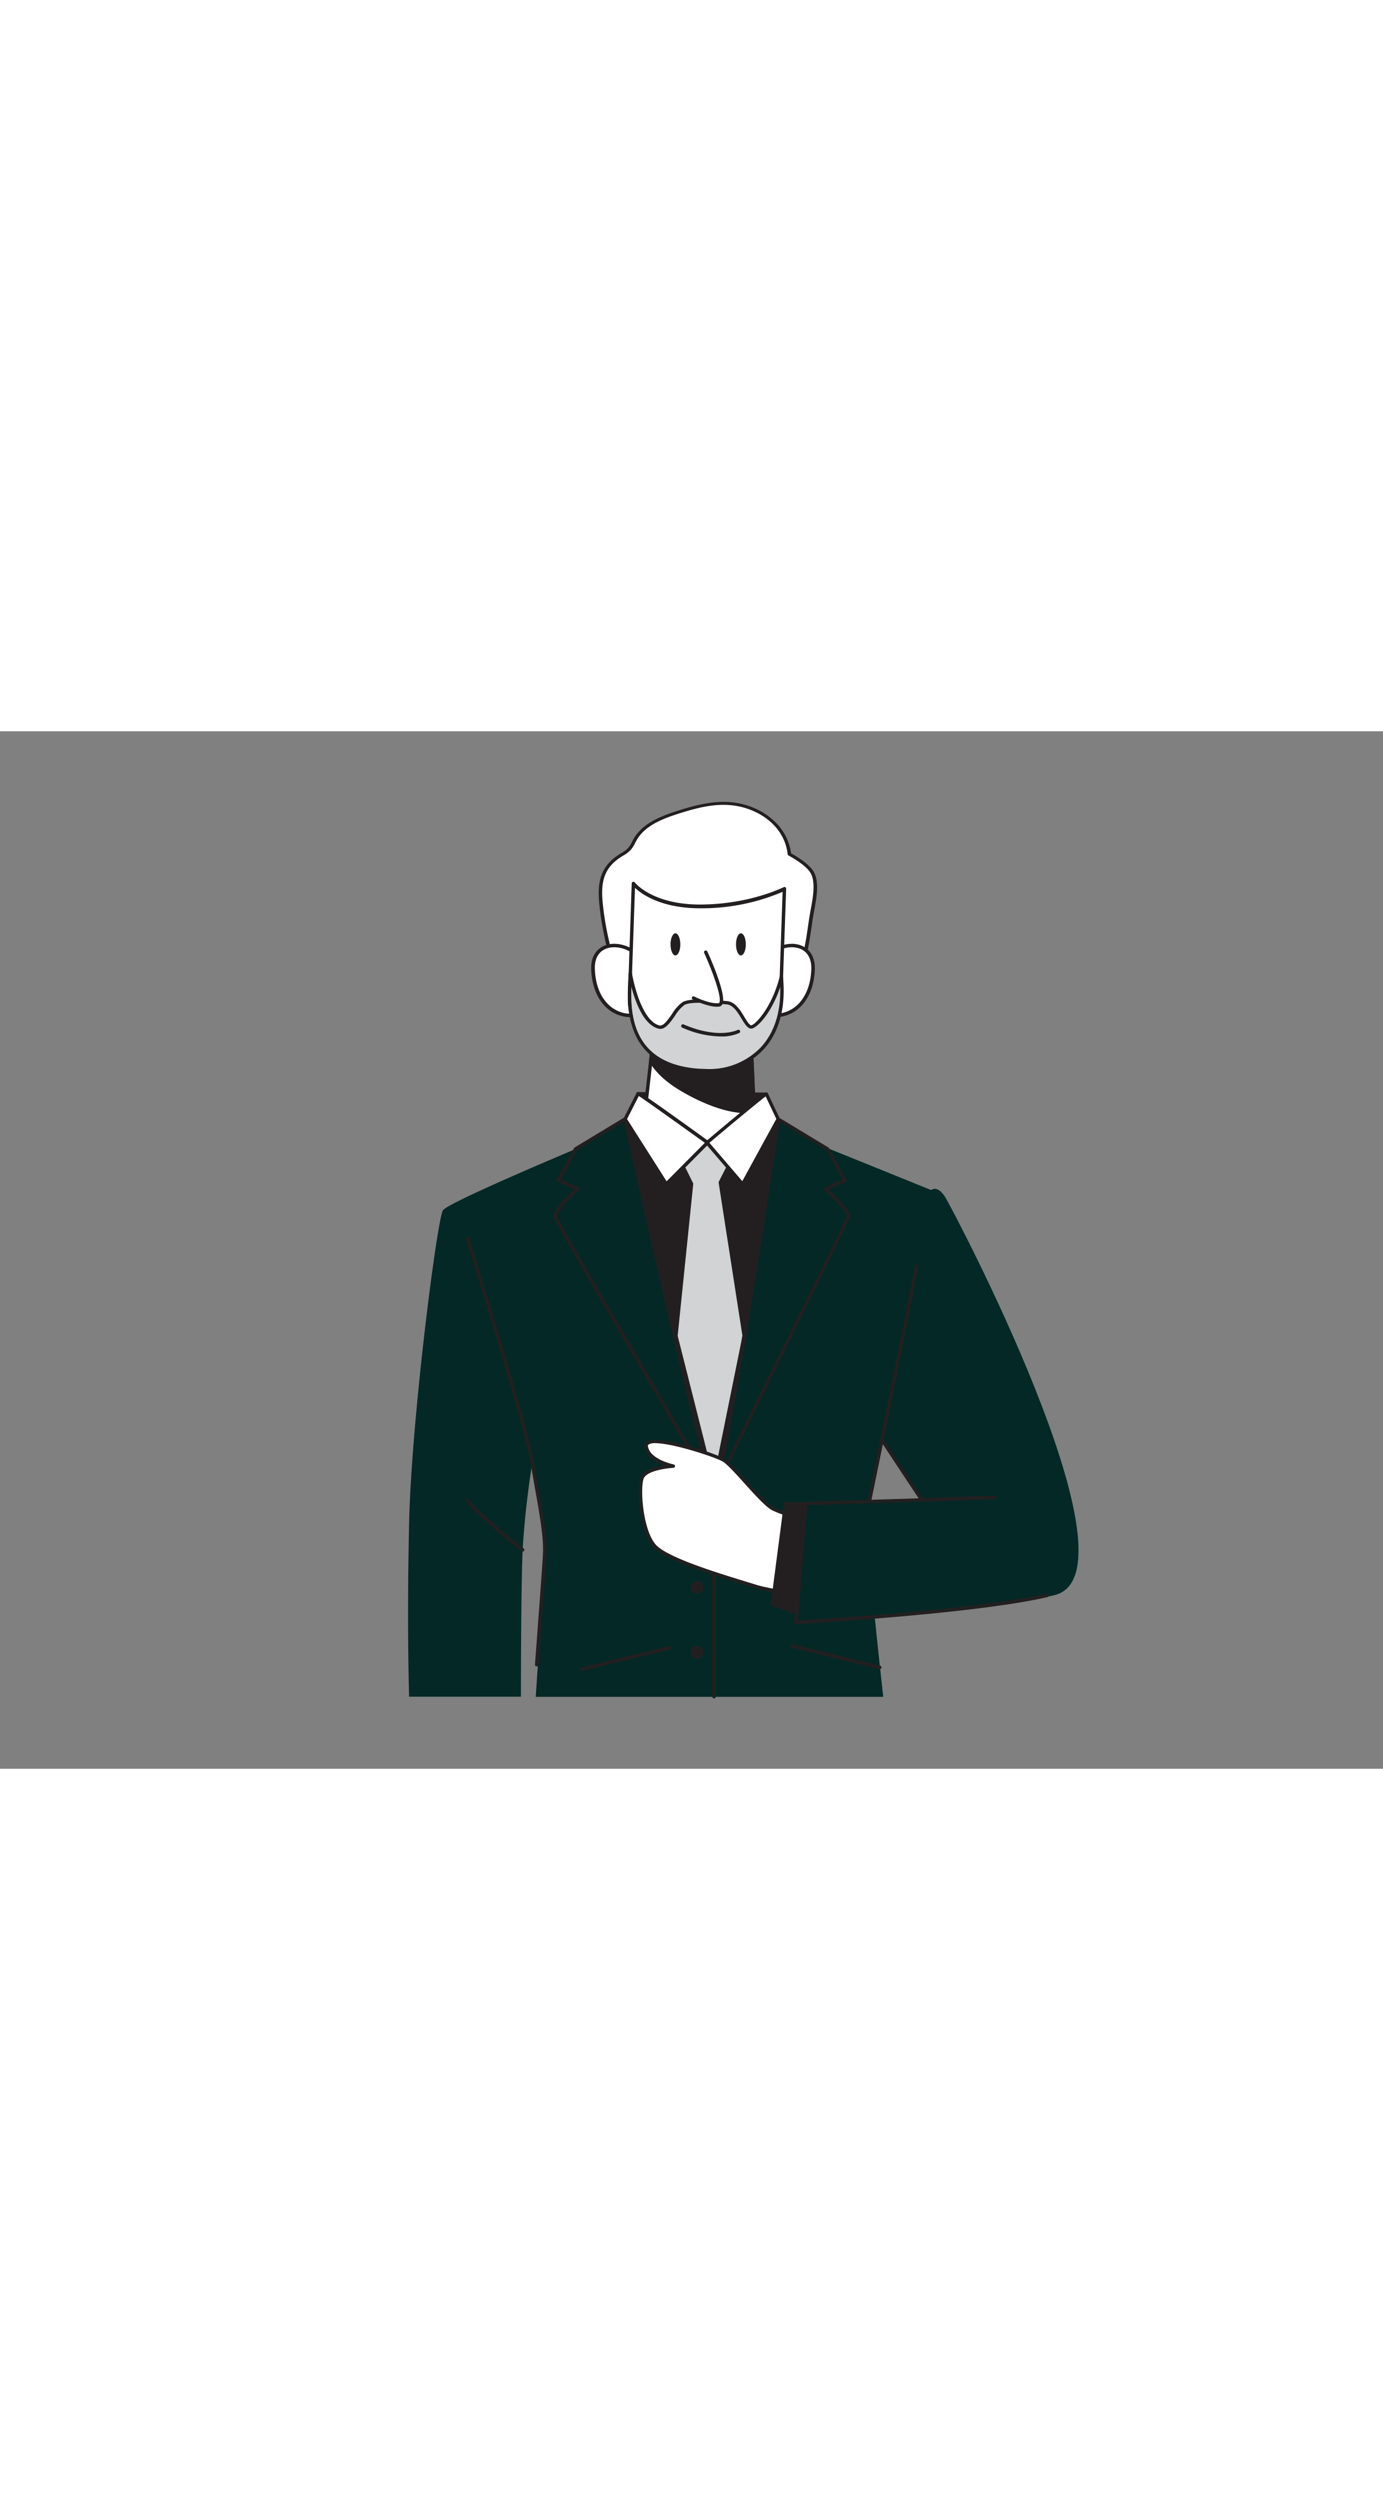 <svg xmlns="http://www.w3.org/2000/svg" viewBox="0 0 400 300" data-imageid="entrepreneurs-flatline" imageName="Entrepreneurs" class="illustrations_image" style="width: 166px;"><rect x="0" y="0" width="400" height="300" fill="#808080" stroke="none"/><g id="_362_entrepreneurs_flatline" data-name="#362_entrepreneurs_flatline"><path d="M179.87,115.2s-50.09,20.64-51.77,23.34-9.09,60.27-9.77,90.23,0,50.39,0,50.39h32.33s0-31.11.5-42.47a249.24,249.24,0,0,1,2.78-25s3.79,19.44,3.53,26.51-2.52,41-2.52,41H255.46s-5.06-44.75-4.55-50.81,6.31-31.82,6.31-31.82l12.12-63.89s-41-16.66-45.86-18.43S179.87,115.2,179.87,115.2Z" fill="#042825" class="target-color"/><path d="M206.52,279.66a.5.5,0,0,1-.5-.5V225.83a.5.5,0,0,1,1,0v53.33A.5.5,0,0,1,206.52,279.66Z" fill="#231f20"/><polygon points="184.54 104.79 221.66 104.91 221.01 119.08 194.79 119.08 182.06 112.99 184.54 104.79" fill="#231f20"/><path d="M221,119.58H194.79a.54.54,0,0,1-.21,0l-12.73-6.09a.5.5,0,0,1-.27-.6l2.48-8.19a.49.49,0,0,1,.48-.36h0l37.12.12a.48.48,0,0,1,.36.16.45.45,0,0,1,.14.36l-.65,14.17A.51.51,0,0,1,221,119.58Zm-26.1-1h25.62l.61-13.17-36.23-.12-2.25,7.43Z" fill="#231f20"/><path d="M231.32,68.78c2-4.38,2.53-10.28,3.28-15,.57-3.53,2.09-9.23.48-12.64-1.05-2.24-4.64-4.5-6.77-5.63-1-8.81-9.33-14.21-17.66-14.66-5-.28-10,1.06-14.77,2.6s-9.7,3.52-12.16,7.79A15.8,15.8,0,0,1,182.09,34a13.41,13.41,0,0,1-2.87,2.06c-6.57,4.27-5.86,10.13-5,16.86.89,7.14,3.34,14.21,4,21.23,8.25.5,16.57,1.21,24.9,1.08C209.76,75.12,227.78,76.57,231.32,68.78Z" fill="#fff"/><path d="M209.92,75.77c-1.26,0-2.46,0-3.57,0s-2.32,0-3.2,0c-6.76.11-13.61-.35-20.22-.78l-4.72-.3a.51.51,0,0,1-.47-.45,89.66,89.66,0,0,0-2.05-11,102.65,102.65,0,0,1-2-10.2c-.82-6.62-1.6-12.88,5.25-17.34l.75-.47a8.37,8.37,0,0,0,2-1.5,8.4,8.4,0,0,0,1.12-1.78c.15-.29.3-.58.46-.86,2.5-4.33,7.45-6.41,12.43-8,5.51-1.77,10.15-2.9,15-2.63,8.09.44,16.86,5.68,18.1,14.84,1.54.84,5.58,3.22,6.76,5.73,1.4,3,.57,7.43-.1,11-.13.69-.25,1.34-.34,1.94-.14.87-.27,1.78-.41,2.72-.6,4.1-1.27,8.74-2.92,12.37h0C229,75.09,218.17,75.77,209.92,75.77Zm-6-1.06,2.44,0c7.53.1,21.57.28,24.49-6.17h0c1.59-3.5,2.25-8.07,2.84-12.11.14-.94.27-1.86.41-2.73.1-.6.22-1.26.35-2,.64-3.42,1.44-7.69.17-10.38-.88-1.88-4-4-6.55-5.4a.46.46,0,0,1-.26-.38c-1-8.78-9.44-13.8-17.2-14.22-4.64-.26-9.19.84-14.59,2.58-4.79,1.54-9.55,3.52-11.87,7.56-.16.27-.3.54-.44.82a9.07,9.07,0,0,1-1.26,2,9.15,9.15,0,0,1-2.24,1.7c-.24.15-.49.29-.72.45-6.33,4.11-5.62,9.8-4.8,16.38a101.52,101.52,0,0,0,2,10.09,94.11,94.11,0,0,1,2,10.72l4.3.28c6.6.44,13.42.89,20.14.78Zm27.39-5.93h0Z" fill="#231f20"/><path d="M187.11,70c-1.13-9.06-16-11.79-15.62-1.15a15.63,15.63,0,0,0,3.63,10.1c2.47,2.69,6.56,4.07,9.95,2.69" fill="#fff"/><path d="M182.22,82.67a10.31,10.31,0,0,1-7.47-3.4c-2.92-3.19-3.66-7.42-3.76-10.42-.18-5.07,3-7.13,6-7.37,4.49-.36,10,3,10.65,8.45a.5.5,0,0,1-1,.12c-.61-4.86-5.53-7.9-9.58-7.57-3.29.26-5.18,2.63-5,6.34.09,2.82.78,6.81,3.5,9.78,2.51,2.74,6.37,3.8,9.39,2.57a.5.5,0,1,1,.37.92A8,8,0,0,1,182.22,82.67Z" fill="#231f20"/><path d="M219.5,70c1.13-9.06,16-11.79,15.62-1.15a15.63,15.63,0,0,1-3.63,10.1c-2.47,2.69-6.56,4.07-10,2.69" fill="#fff"/><path d="M224.39,82.67a8,8,0,0,1-3-.58.5.5,0,1,1,.37-.92c3,1.22,6.88.17,9.39-2.57,2.72-3,3.41-7,3.5-9.78.13-3.71-1.76-6.08-5.05-6.34-4-.33-9,2.71-9.58,7.57a.5.5,0,0,1-1-.12c.68-5.43,6.16-8.79,10.65-8.45,3,.24,6.15,2.3,6,7.37-.1,3-.84,7.23-3.77,10.42A10.29,10.29,0,0,1,224.39,82.67Z" fill="#231f20"/><path d="M186,115s6.87,3.51,18.67,3.92,13.75-2.79,13.75-2.79l-.28-6.32-.65-14.67-.62-13.71-26.93-.93-1.28,11.15-.4,3.61Z" fill="#fff"/><path d="M206.62,119.47l-2,0c-11.77-.41-18.59-3.83-18.88-4a.51.51,0,0,1-.26-.51l3.94-34.5a.47.47,0,0,1,.51-.44l26.93.93a.5.5,0,0,1,.48.48l1.55,34.69a.5.5,0,0,1-.07.29C218.73,116.54,216.79,119.47,206.62,119.47Zm-20.12-4.75c1.46.66,8,3.37,18.15,3.72,10,.34,12.73-1.94,13.23-2.46l-1.52-34-26-.9Z" fill="#231f20"/><path d="M188.22,95.28c1.92,3.35,5.2,6,8.58,8.07,5.69,3.41,14.23,7.31,21.3,6.48l-.65-14.67a65.63,65.63,0,0,1-15.53-.43c-4.53-.56-9.19-1.17-13.3-3.06Z" fill="#231f20"/><path d="M216.09,110.45c-7.27,0-15.23-4.08-19.55-6.68-4.08-2.46-7-5.23-8.75-8.24a.46.46,0,0,1-.06-.3l.39-3.62a.51.51,0,0,1,.25-.38.53.53,0,0,1,.46,0c4.16,1.92,8.94,2.5,13.15,3a64.65,64.65,0,0,0,15.42.43.51.51,0,0,1,.38.12.49.49,0,0,1,.17.36l.65,14.67a.5.5,0,0,1-.44.52A17.7,17.7,0,0,1,216.09,110.45ZM188.74,95.18a23.37,23.37,0,0,0,8.32,7.74c4.53,2.71,13.13,7.11,20.52,6.46L217,95.71a66.22,66.22,0,0,1-15.12-.49c-4.08-.5-8.68-1.06-12.82-2.82Z" fill="#231f20"/><path d="M226.88,45.57l-1.13,32.68a21,21,0,0,1-.56,4.15A20.66,20.66,0,0,1,204.4,98.16L202,98.07a20.62,20.62,0,0,1-19.92-21.34l1.13-32.67s5.11,6.71,19.73,6.58S226.88,45.57,226.88,45.57Z" fill="#fff"/><path d="M205.11,98.68l-.73,0L202,98.57a21.25,21.25,0,0,1-19.75-15.88,21,21,0,0,1-.65-6L182.71,44a.49.49,0,0,1,.34-.46.51.51,0,0,1,.55.18c.05.06,5.13,6.52,19.32,6.38s23.63-5,23.72-5a.5.5,0,0,1,.5,0,.54.54,0,0,1,.24.44l-1.14,32.68a20.49,20.49,0,0,1-.57,4.25A21.21,21.21,0,0,1,205.11,98.68Zm-21.45-53.4-1.09,31.47a20,20,0,0,0,.62,5.69A20.23,20.23,0,0,0,202,97.57l2.41.09A20.22,20.22,0,0,0,224.7,82.28a20.66,20.66,0,0,0,.55-4l1.1-31.85a59.72,59.72,0,0,1-23.42,4.76C191.35,51.27,185.66,47.15,183.66,45.28Z" fill="#231f20"/><path d="M226,71.12c2,20.55-11.63,27.39-21.59,27L202,98.07c-22.69-1.68-19.92-21.34-19.69-27.9,1,5.51,3.66,14.35,8.41,15.36,2.42.51,4.71-5.61,7-6.84s8.9-.46,12.44-.22,5,6.22,6.85,7C218.25,86,223.62,80.52,226,71.12Z" fill="#d1d3d4"/><path d="M205.13,98.68l-.75,0L202,98.57C180.35,97,181.32,79.26,181.73,71.7c0-.58.06-1.09.07-1.55a.5.5,0,0,1,1-.07c1.22,6.66,4,14.1,8,15,1.07.23,2.41-1.68,3.59-3.36a11.22,11.22,0,0,1,3.08-3.43c2.1-1.13,7.2-.72,10.93-.42l1.78.14c2.41.15,3.92,2.62,5.12,4.61.65,1.07,1.33,2.17,1.89,2.4.93.17,6-4.86,8.3-14a.5.5,0,0,1,.52-.38.5.5,0,0,1,.46.45c.86,8.84-1.12,16.12-5.75,21.05A21.57,21.57,0,0,1,205.13,98.68ZM182.62,73.91c-.32,8.38.52,22.26,19.41,23.66l2.39.09A20.59,20.59,0,0,0,220,91.44c3.93-4.19,5.87-10.19,5.66-17.47C223.49,80.45,220,84.76,218,85.75a1.43,1.43,0,0,1-1.17.16c-.87-.36-1.56-1.5-2.36-2.81-1.14-1.88-2.44-4-4.34-4.13l-1.79-.14c-3.4-.27-8.54-.69-10.38.3a11.06,11.06,0,0,0-2.73,3.12c-1.42,2-2.9,4.14-4.62,3.77C186.29,85.1,183.83,78.53,182.62,73.91Z" fill="#231f20"/><path d="M204.13,63.89s6.79,15,3.78,15.23-7.26-2-7.26-2" fill="#fff"/><path d="M207.39,79.65c-3,0-6.8-2-7-2.05a.5.5,0,1,1,.47-.88s4.16,2.15,7,1.91a.2.2,0,0,0,.17-.12c.89-1.53-2.2-9.65-4.36-14.41a.51.51,0,0,1,.25-.67.5.5,0,0,1,.66.25c1,2.14,5.73,12.91,4.32,15.33a1.2,1.2,0,0,1-.95.61A5.44,5.44,0,0,1,207.39,79.65Z" fill="#231f20"/><path d="M208.38,88.25a28.25,28.25,0,0,1-11.08-2.57.5.5,0,0,1,.39-.92c10.18,4.37,15.57,1.64,15.62,1.62a.5.5,0,1,1,.47.88A12.31,12.31,0,0,1,208.38,88.25Z" fill="#231f20"/><ellipse cx="195.35" cy="61.62" rx="1.42" ry="3.2" fill="#231f20"/><ellipse cx="214.29" cy="61.62" rx="1.42" ry="3.2" fill="#231f20"/><polygon points="180.79 112.16 206.02 222.38 211.76 194.98 225.09 112.16 204.63 118.94 180.79 112.16" fill="#231f20"/><path d="M206,222.88a.5.5,0,0,1-.48-.39L180.3,112.27a.51.51,0,0,1,.14-.47.52.52,0,0,1,.49-.12l23.69,6.74,20.32-6.73a.5.5,0,0,1,.48.09.53.53,0,0,1,.17.46l-13.34,82.82-5.74,27.42a.51.51,0,0,1-.48.4Zm-24.56-110L206,220l5.27-25.16,13.2-82-19.68,6.52a.51.51,0,0,1-.3,0Z" fill="#231f20"/><polygon points="195.77 122.38 199.98 130.96 195.47 174.85 206.42 218.26 215.21 174.87 208.32 130.46 211.76 123.72 204.63 118.94 195.77 122.38" fill="#d1d3d4"/><path d="M206.42,218.76a.48.48,0,0,1-.48-.37L195,175a.47.47,0,0,1,0-.17l4.5-43.75-4.14-8.46a.47.47,0,0,1,0-.4.48.48,0,0,1,.28-.28l8.86-3.44a.5.5,0,0,1,.46,0l7.12,4.79a.49.49,0,0,1,.17.64l-3.36,6.59,6.87,44.25a.37.37,0,0,1,0,.18l-8.79,43.39a.49.49,0,0,1-.48.4ZM196,174.81l10.4,41.2,8.34-41.15-6.89-44.33a.52.52,0,0,1,.05-.3l3.24-6.34-6.54-4.39-8.11,3.14,4,8.1a.5.5,0,0,1,0,.27Z" fill="#231f20"/><path d="M221.66,104.91c-.51,0-17.19,14-17.19,14l10.31,12,10.31-18.8Z" fill="#fff"/><path d="M214.78,131.46a.52.52,0,0,1-.38-.17l-10.31-12a.49.49,0,0,1,.06-.7c16.81-14.15,17.28-14.15,17.51-14.15a.49.49,0,0,1,.45.29l3.43,7.25a.48.48,0,0,1,0,.45l-10.31,18.8a.52.52,0,0,1-.39.26ZM205.18,119l9.51,11.09,9.84-18-3.08-6.51C219.46,107.07,211,114.07,205.18,119Z" fill="#231f20"/><path d="M184.54,104.79c.55,0,20.09,14.15,20.09,14.15l-11.92,12-11.92-18.8Z" fill="#fff"/><path d="M192.71,131.46h-.05a.49.49,0,0,1-.37-.23l-11.92-18.8a.5.5,0,0,1,0-.5l3.75-7.37a.52.52,0,0,1,.45-.27c.21,0,.71,0,20.38,14.24a.54.54,0,0,1,.21.37.48.48,0,0,1-.15.39l-11.92,12A.47.47,0,0,1,192.71,131.46Zm-11.35-19.33,11.44,18L203.86,119c-7-5-17-12.2-19.11-13.53Z" fill="#231f20"/><path d="M180.79,112.16s21.75,97.51,25.73,107.35c0,0-45.76-77.77-46-79.29s6.57-7.9,6.57-7.9l-5.56-2.49,5-9.05Z" fill="#042825" class="target-color"/><path d="M206.52,220a.51.51,0,0,1-.43-.24c-7.65-13-45.82-77.94-46.08-79.47s3.87-5.64,6.17-7.83l-4.87-2.18a.5.5,0,0,1-.27-.3.51.51,0,0,1,0-.4l5-9.06a.45.45,0,0,1,.18-.18l14.26-8.62a.53.53,0,0,1,.46,0,.52.52,0,0,1,.29.35c.21,1,21.78,97.58,25.7,107.28a.48.48,0,0,1-.24.63A.42.42,0,0,1,206.52,220Zm-44.3-90.41,5.05,2.27a.45.45,0,0,1,.29.37.51.51,0,0,1-.15.45c-3.17,3-6.5,6.66-6.41,7.45.57,1.73,27.6,47.92,43.67,75.24-5.82-20.26-22.31-93.9-24.22-102.43l-13.55,8.19Z" fill="#231f20"/><path d="M225.09,112.16s-14.58,97.51-18.57,107.35c0,0,38.6-77.77,38.86-79.29s-6.57-7.9-6.57-7.9l5.56-2.49-5-9.05Z" fill="#042825" class="target-color"/><path d="M206.52,220a.45.45,0,0,1-.2,0,.49.49,0,0,1-.26-.64c3.91-9.69,18.39-106.27,18.54-107.24a.48.48,0,0,1,.28-.38.52.52,0,0,1,.47,0l14.26,8.62a.45.45,0,0,1,.18.18l5,9.06a.47.47,0,0,1,0,.4.5.5,0,0,1-.27.3l-4.87,2.18c2.3,2.19,6.42,6.35,6.17,7.83s-35,71.47-38.9,79.44A.5.5,0,0,1,206.52,220Zm19-107c-1.31,8.71-12.11,80.28-17.06,101.58,13.63-27.48,36-72.81,36.47-74.45.08-.76-3.25-4.46-6.42-7.42a.51.51,0,0,1-.15-.45.46.46,0,0,1,.29-.37l5.06-2.27L239,121.14Z" fill="#231f20"/><path d="M269.34,132.64s1.77-1.51,4,2S329.55,240.47,306,249.48c-7.9,3-75.84,8.17-75.84,8.17L233,223.3l33.59-1s-13.89-20.71-14.15-24S269.34,132.64,269.34,132.64Z" fill="#042825" class="target-color"/><path d="M231.43,227.28a29.47,29.47,0,0,1-8-2.48c-3.28-1.76-11.25-12.24-14.18-14s-23-8.23-22.39-4,7.83,5.69,7.83,5.69-8.07.41-9.08,3.54-.31,15,3.63,19.46,23.35,9.85,29.8,11.93c4,1.28,11.11,1.77,11.11,1.77Z" fill="#fff"/><path d="M230.2,249.69h0c-.29,0-7.23-.5-11.23-1.79l-3.68-1.14c-8.57-2.62-22.91-7-26.35-10.93-4.13-4.72-4.77-16.72-3.73-19.95.73-2.26,4.41-3.22,7-3.61-2.27-.84-5.35-2.5-5.77-5.39a1.45,1.45,0,0,1,.67-1.49c3.24-2.15,19.89,3.4,22.48,5,1.43.88,3.92,3.64,6.56,6.55,2.78,3.09,5.93,6.58,7.59,7.47a29.1,29.1,0,0,0,7.8,2.42.51.51,0,0,1,.42.53l-1.23,21.9a.51.51,0,0,1-.5.48Zm-40.69-43.84a3.63,3.63,0,0,0-1.88.36.47.47,0,0,0-.23.52c.56,3.85,7.37,5.25,7.44,5.27a.48.48,0,0,1,.4.52.5.5,0,0,1-.47.46c-2.15.12-7.9.91-8.64,3.2-1,3.06-.17,14.76,3.53,19,3.25,3.71,18,8.22,25.9,10.64,1.45.44,2.72.83,3.68,1.14a57,57,0,0,0,10.49,1.71l1.18-21a28.73,28.73,0,0,1-7.67-2.46c-1.82-1-4.89-4.38-7.87-7.68-2.47-2.73-5-5.56-6.33-6.36C206.84,209.87,194.63,205.85,189.51,205.85Z" fill="#231f20"/><polygon points="230.43 254.84 232.98 223.3 227.17 223.3 223.38 252.34 230.43 254.84" fill="#231f20"/><path d="M230.43,255.35a.51.51,0,0,1-.17,0l-7-2.51a.49.49,0,0,1-.33-.53l3.79-29a.5.5,0,0,1,.49-.44H233a.52.52,0,0,1,.37.16.53.53,0,0,1,.13.38l-2.55,31.55a.55.55,0,0,1-.23.38A.53.53,0,0,1,230.43,255.35Zm-6.5-3.34,6,2.15,2.46-30.36h-4.83Z" fill="#231f20"/><path d="M230.2,258.15a.52.52,0,0,1-.36-.16.5.5,0,0,1-.14-.39l2.78-34.34a.5.5,0,1,1,1,.08l-2.73,33.77c5.68-.32,51.91-3.1,71.93-7.74a.5.5,0,0,1,.23,1c-21.33,4.94-72.17,7.77-72.68,7.79Z" fill="#231f20"/><path d="M233,223.8a.5.5,0,0,1,0-1l32.69-1L255,205.65a.5.5,0,0,1,.84-.55L267,222a.5.5,0,0,1,0,.5.49.49,0,0,1-.43.27l-33.58,1Z" fill="#231f20"/><path d="M251.5,222.88h-.1a.51.51,0,0,1-.39-.6c.09-.45,9.47-45.87,13.63-67.67a.51.51,0,0,1,.59-.39.5.5,0,0,1,.4.58C261.47,176.6,252.08,222,252,222.48A.51.51,0,0,1,251.5,222.88Z" fill="#231f20"/><path d="M155.19,270.39h0a.5.5,0,0,1-.46-.54c0-.25,1.95-25.77,2.29-31.68.27-4.86-.8-10.9-2.42-20q-.52-3-1.11-6.36c-2.18-12.66-18.59-64.48-18.76-65a.5.5,0,0,1,.33-.63.49.49,0,0,1,.62.33c.17.52,16.6,52.4,18.79,65.13.39,2.27.77,4.38,1.11,6.35,1.64,9.22,2.71,15.3,2.43,20.28-.33,5.91-2.26,31.44-2.28,31.7A.5.5,0,0,1,155.19,270.39Z" fill="#231f20"/><path d="M151.16,237.19a.51.51,0,0,1-.31-.11c-.5-.39-12.38-9.69-16.08-14.4a.5.5,0,0,1,.79-.61c3.63,4.61,15.79,14.13,15.91,14.22a.5.5,0,0,1,.09.7A.51.51,0,0,1,151.16,237.19Z" fill="#231f20"/><path d="M266.57,222.79a.5.5,0,0,1,0-1l21.13-.76a.5.5,0,0,1,0,1l-21.13.76Z" fill="#231f20"/><path d="M168.39,271.68a.5.5,0,0,1-.49-.38.5.5,0,0,1,.37-.6l25.27-6.17a.5.5,0,0,1,.6.37.48.48,0,0,1-.36.6l-25.27,6.17Z" fill="#231f20"/><path d="M254.36,271.19l-.12,0L229,265a.51.51,0,0,1-.37-.61.51.51,0,0,1,.61-.36l25.27,6.16a.5.5,0,0,1-.12,1Z" fill="#231f20"/><circle cx="201.65" cy="247.58" r="1.29" fill="#231f20"/><path d="M201.65,249.37a1.8,1.8,0,1,1,1.79-1.79A1.8,1.8,0,0,1,201.65,249.37Zm0-2.59a.8.8,0,1,0,.79.8A.8.8,0,0,0,201.65,246.78Z" fill="#231f20"/><circle cx="201.65" cy="266.31" r="1.29" fill="#231f20"/><path d="M201.65,268.1a1.79,1.79,0,1,1,1.79-1.79A1.8,1.8,0,0,1,201.65,268.1Zm0-2.58a.79.79,0,1,0,.79.79A.79.79,0,0,0,201.65,265.52Z" fill="#231f20"/></g></svg>